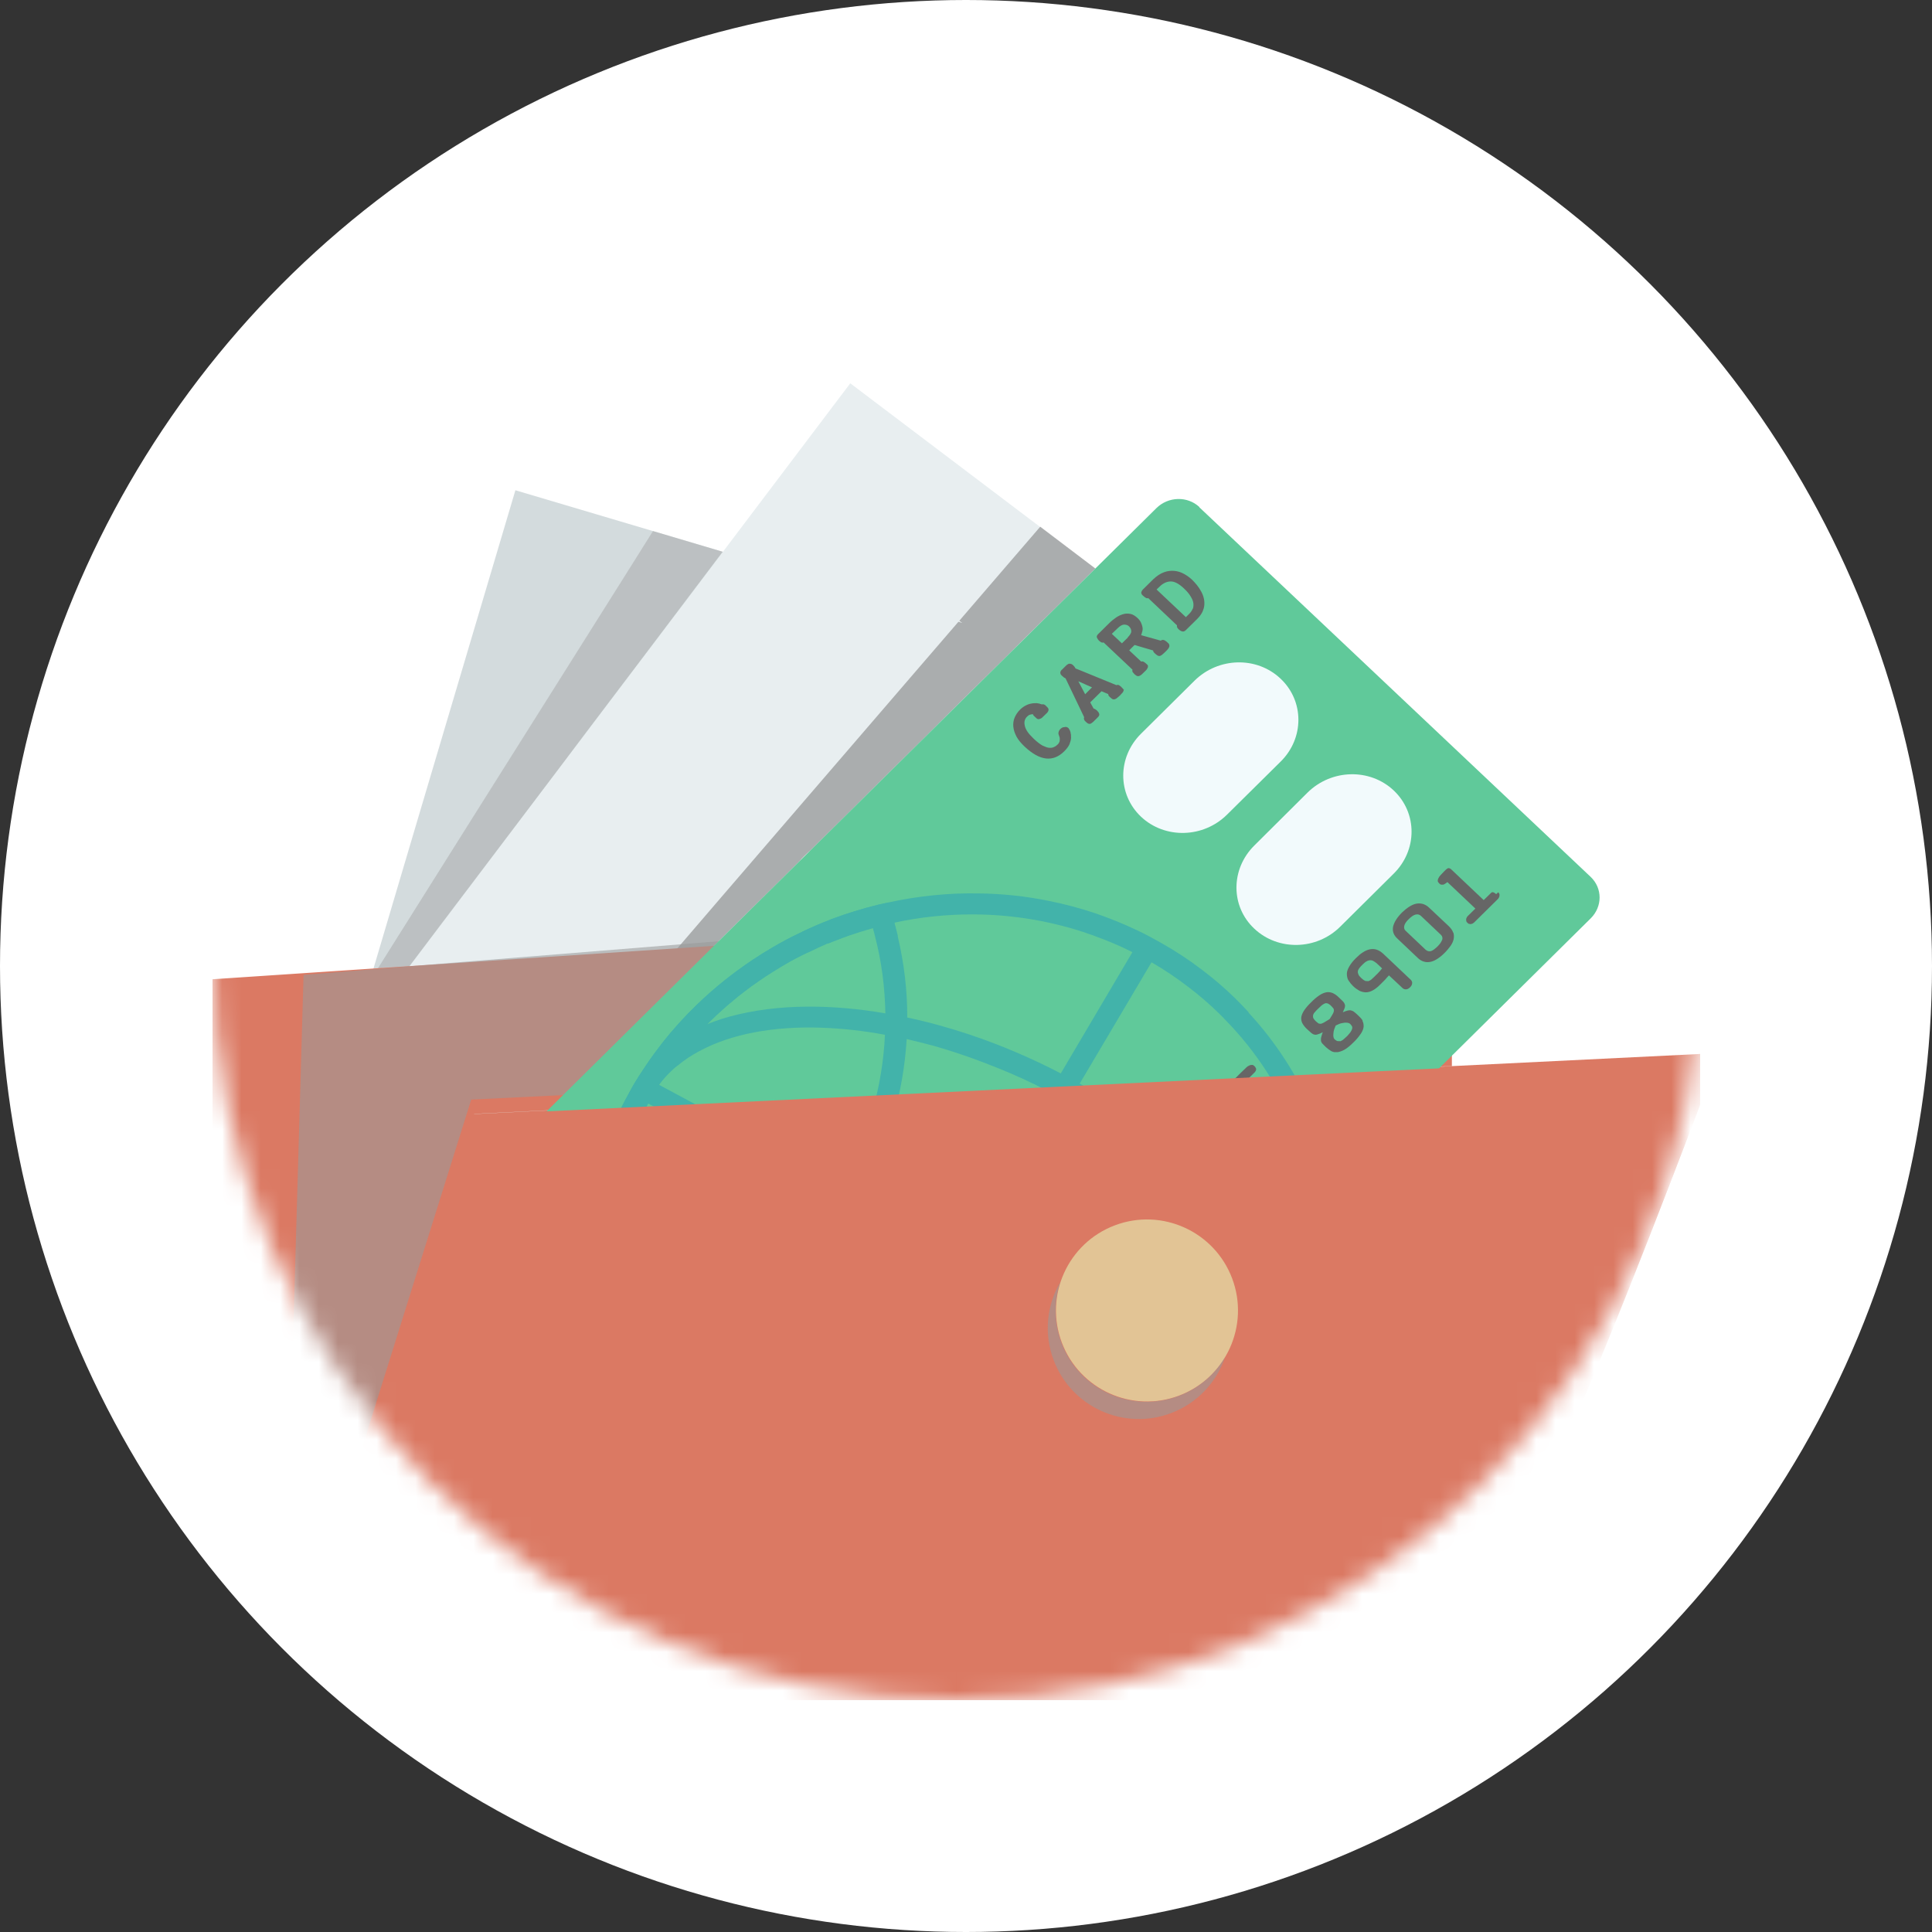 <svg width="100" height="100" viewBox="0 0 100 100" fill="none" xmlns="http://www.w3.org/2000/svg">
<rect x="0" y="0" width="100" height="100" fill="#333333" stroke="none"/>
<circle cx="50" cy="50" r="50" fill="white"/>
<g clip-path="url(#clip0_88_10)">
<mask id="mask0_88_10" style="mask-type:luminance" maskUnits="userSpaceOnUse" x="11" y="11" width="77" height="77">
<path d="M49.5 88C70.763 88 88 70.763 88 49.5C88 28.237 70.763 11 49.5 11C28.237 11 11 28.237 11 49.5C11 70.763 28.237 88 49.5 88Z" fill="white"/>
</mask>
<g mask="url(#mask0_88_10)">
<path d="M60.157 35.317L59.995 35.863L59.495 37.542L59.002 39.205L58.378 41.3L55.568 50.778L54.828 53.265L54.798 53.365L54.651 53.835L54.505 54.343L54.467 54.474L52.449 61.266L52.126 62.351L51.872 63.214L51.71 63.776L50.401 68.172L49.862 69.982L49.785 70.236L49.615 70.806L49.438 71.399L49.115 72.492L48.553 74.379L48.206 75.557L46.959 79.776L41.3 98.842H16.244C15.72 98.842 15.289 98.418 15.289 97.887V63.768L15.466 63.167L16.19 60.719L18.046 54.467L18.192 53.966L18.23 53.835L19.139 50.778L21.757 41.946L26.677 25.376L37.396 28.556L39.937 29.311L48.545 31.867L49.793 32.237L52.911 33.161L58.702 34.885L60.157 35.317Z" fill="#D3DBDD"/>
<path d="M71.853 40.891L65.947 48.699L64.376 50.778L60.311 56.16L59.626 57.069L55.275 62.821L54.597 63.722L49.87 69.974L49.677 70.228L48.984 71.145L48.437 71.868L48.299 72.053L47.413 73.224L47.39 73.262L47.021 73.747L45.619 75.603L44.341 77.289L39.421 83.796L30.674 95.377L30.366 95.777L28.055 98.834H16.244C15.72 98.834 15.289 98.41 15.289 97.879V57.808L15.851 57.069L15.866 57.054L17.822 54.474L18.2 53.974L18.3 53.843L20.232 51.286L20.61 50.786L22.458 48.345L28.679 40.114L30.543 37.65L33.584 33.63L35.386 31.251L37.411 28.571L44.01 19.84L56.7 29.442L63.275 34.408L67.21 37.38L70.991 40.237L71.861 40.899L71.853 40.891Z" fill="#E8EEF0"/>
<g style="mix-blend-mode:multiply" opacity="0.4">
<path d="M37.403 28.556L35.378 31.236L33.576 33.623L30.535 37.642L28.679 40.106L22.45 48.337L20.61 50.778H19.147L24.036 43.001L32.059 30.258L33.8 27.486L37.403 28.556Z" fill="#999999"/>
</g>
<g style="mix-blend-mode:multiply" opacity="0.58">
<path d="M56.692 29.426L54.436 31.659L52.911 33.161L52.095 33.977L50.362 35.686L47.721 38.304L41.962 44.002C41.746 44.187 41.538 44.38 41.353 44.603L39.082 46.851L35.109 50.778H33.607L37.303 46.474L45.026 37.503L47.359 34.793L49.608 32.183L49.808 32.244L49.654 32.129L51.787 29.649L53.843 27.262L56.707 29.434L56.692 29.426Z" fill="#7D7D7D"/>
</g>
<path d="M24.544 57.662L88.97 54.505C88.97 54.505 78.283 83.957 75.149 85.097C66.178 88.37 25.992 91.95 15.62 90.795C13.418 90.549 11.508 89.948 10.777 87.861C8.421 81.124 5.787 51.032 5.787 51.032L75.149 46.412V55.175L24.544 57.654V57.662Z" fill="#DB7963"/>
<g style="mix-blend-mode:multiply" opacity="0.58">
<path d="M15.72 50.455L74.848 45.673L74.733 54.443L24.39 56.915L14.627 88.054L15.712 50.462L15.72 50.455Z" fill="#999999"/>
</g>
<path d="M62.074 26.254L82.333 45.388C82.949 45.973 82.949 46.928 82.333 47.536L49.5 80.015C48.884 80.623 47.891 80.647 47.275 80.069L27.016 60.934C26.408 60.357 26.4 59.395 27.016 58.786L59.856 26.3C60.472 25.692 61.466 25.669 62.082 26.246L62.074 26.254Z" fill="#60C99A"/>
<g opacity="0.47">
<path d="M64.638 52.403L64.615 52.38C64.4 52.141 64.168 51.91 63.938 51.679C63.391 51.14 62.806 50.64 62.19 50.178C61.535 49.677 60.842 49.223 60.118 48.815C59.972 48.73 59.833 48.653 59.687 48.576C59.633 48.545 59.572 48.514 59.518 48.484C59.287 48.36 59.063 48.245 58.825 48.137C58.147 47.814 57.454 47.536 56.746 47.29C56.738 47.29 56.723 47.282 56.707 47.275C55.922 47.013 55.121 46.797 54.312 46.636C53.119 46.389 51.895 46.258 50.67 46.243C49.107 46.212 47.529 46.374 45.973 46.713C45.796 46.751 45.627 46.79 45.458 46.828C44.641 47.028 43.84 47.275 43.055 47.567C43.032 47.575 43.001 47.583 42.986 47.598C42.493 47.783 42.008 47.998 41.531 48.222C41.531 48.222 41.515 48.222 41.507 48.237C41.346 48.314 41.176 48.399 41.015 48.476C40.545 48.715 40.075 48.976 39.629 49.254C39.529 49.307 39.436 49.369 39.336 49.438C39.244 49.492 39.151 49.554 39.059 49.615C39.02 49.639 38.989 49.662 38.951 49.685C38.836 49.762 38.72 49.839 38.612 49.916C38.258 50.162 37.904 50.424 37.565 50.694C37.049 51.102 36.549 51.541 36.079 51.995C35.432 52.618 34.824 53.288 34.269 53.997C34.139 54.166 34.008 54.336 33.884 54.505C33.7 54.751 33.523 55.013 33.353 55.267C33.168 55.537 32.999 55.814 32.837 56.091C32.799 56.16 32.752 56.237 32.714 56.307C32.483 56.7 32.267 57.1 32.075 57.508C32.029 57.6 31.983 57.693 31.944 57.793L32.106 57.947L32.799 58.609C32.914 58.34 33.037 58.078 33.176 57.824C33.268 57.623 33.376 57.423 33.484 57.223C33.499 57.185 33.523 57.146 33.546 57.1C33.592 57.023 33.63 56.938 33.684 56.853C33.73 56.769 33.777 56.692 33.823 56.615C33.869 56.538 33.915 56.453 33.969 56.376C34.015 56.299 34.069 56.214 34.115 56.145C34.115 56.145 34.115 56.137 34.115 56.13C34.115 56.13 34.115 56.13 34.123 56.114C34.285 55.86 34.454 55.606 34.624 55.367C34.693 55.275 34.755 55.183 34.824 55.09C34.932 54.944 35.039 54.798 35.147 54.659C35.178 54.62 35.201 54.59 35.232 54.551C35.301 54.459 35.378 54.366 35.455 54.274C35.525 54.182 35.602 54.089 35.686 54.005C35.825 53.843 35.971 53.681 36.125 53.519C36.279 53.35 36.441 53.181 36.602 53.019C36.695 52.926 36.787 52.834 36.872 52.742C37.018 52.595 37.165 52.457 37.319 52.318C37.503 52.149 37.696 51.979 37.888 51.825C37.911 51.802 37.935 51.779 37.958 51.764C38.119 51.633 38.273 51.502 38.435 51.379C38.735 51.148 39.036 50.925 39.351 50.709C39.544 50.57 39.744 50.439 39.944 50.316C40.275 50.108 40.614 49.908 40.953 49.716C41.554 49.385 42.177 49.084 42.816 48.822C42.832 48.822 42.84 48.822 42.855 48.822C43.04 48.745 43.217 48.676 43.409 48.607C43.525 48.561 43.64 48.514 43.756 48.476C43.833 48.445 43.91 48.422 43.987 48.391C44.372 48.26 44.764 48.137 45.157 48.029H45.165C45.342 47.975 45.511 47.937 45.688 47.891C45.773 47.868 45.858 47.852 45.943 47.837C46.05 47.806 46.166 47.783 46.281 47.76C47.621 47.467 48.984 47.329 50.324 47.329C51.556 47.329 52.78 47.452 53.981 47.691C54.197 47.737 54.413 47.783 54.636 47.837C55.106 47.945 55.56 48.075 56.014 48.222C56.13 48.26 56.253 48.299 56.368 48.345C56.476 48.376 56.576 48.414 56.676 48.453C57.331 48.691 57.978 48.961 58.601 49.277C58.771 49.354 58.932 49.438 59.102 49.531C59.21 49.585 59.31 49.646 59.418 49.708C59.471 49.739 59.533 49.77 59.587 49.8C60.257 50.185 60.888 50.609 61.489 51.071C62.059 51.502 62.605 51.972 63.114 52.472C63.229 52.588 63.345 52.703 63.452 52.819C65.031 54.436 66.263 56.345 67.094 58.455L67.972 57.585C67.156 55.675 66.024 53.92 64.615 52.403H64.638Z" fill="#209BBB"/>
<path d="M46.474 48.445C46.428 48.245 46.374 48.045 46.32 47.844C46.32 47.821 46.304 47.791 46.304 47.767C46.251 47.583 46.189 47.39 46.127 47.19L45.973 46.713L45.458 46.828C44.641 47.028 43.84 47.275 43.055 47.567C43.032 47.575 43.001 47.583 42.986 47.598C42.493 47.783 42.008 47.998 41.531 48.222C41.531 48.222 41.515 48.222 41.507 48.237C41.346 48.314 41.176 48.399 41.015 48.476C40.545 48.715 40.075 48.976 39.629 49.254C39.529 49.307 39.436 49.369 39.336 49.438C39.244 49.492 39.151 49.554 39.059 49.615C39.02 49.639 38.989 49.662 38.951 49.685C38.836 49.762 38.72 49.839 38.612 49.916C38.258 50.162 37.904 50.424 37.565 50.694C37.049 51.102 36.549 51.541 36.079 51.995C35.432 52.618 34.824 53.288 34.269 53.997C34.139 54.166 34.008 54.336 33.884 54.505C33.7 54.751 33.523 55.013 33.353 55.267C33.168 55.537 32.999 55.814 32.837 56.091C32.799 56.16 32.752 56.237 32.714 56.307C32.483 56.7 32.267 57.1 32.075 57.508C32.029 57.6 31.983 57.693 31.944 57.793L32.106 57.947L32.799 58.609C32.914 58.34 33.037 58.078 33.176 57.824C33.268 57.623 33.376 57.423 33.484 57.223C33.499 57.185 33.523 57.146 33.546 57.1C33.592 57.023 33.63 56.938 33.684 56.853C33.73 56.769 33.777 56.692 33.823 56.615C33.869 56.538 33.915 56.453 33.969 56.376C34.015 56.299 34.069 56.214 34.115 56.145C34.115 56.145 34.115 56.13 34.123 56.13C34.123 56.13 34.123 56.13 34.131 56.114C34.292 55.86 34.462 55.606 34.631 55.367C34.701 55.275 34.762 55.183 34.831 55.09C34.939 54.944 35.047 54.798 35.155 54.659C35.186 54.62 35.209 54.59 35.24 54.551C35.309 54.459 35.386 54.366 35.463 54.274C35.54 54.182 35.617 54.097 35.694 54.005C35.833 53.843 35.979 53.673 36.125 53.512C36.287 53.335 36.449 53.165 36.618 53.004C36.703 52.911 36.795 52.826 36.88 52.749C37.026 52.603 37.18 52.465 37.334 52.326C37.526 52.149 37.711 51.987 37.911 51.825C38.096 51.664 38.281 51.517 38.466 51.379C38.758 51.148 39.059 50.932 39.367 50.724C39.567 50.586 39.767 50.455 39.967 50.332C40.283 50.131 40.599 49.939 40.93 49.754C40.93 49.754 40.938 49.754 40.945 49.746C40.968 49.731 40.999 49.716 41.022 49.708C41.03 49.708 41.038 49.693 41.045 49.693C41.092 49.669 41.138 49.639 41.192 49.615C41.4 49.508 41.608 49.4 41.823 49.3H41.839C42.162 49.138 42.501 48.984 42.832 48.838C42.847 48.838 42.855 48.838 42.87 48.838C43.055 48.761 43.232 48.691 43.425 48.622C43.54 48.576 43.656 48.53 43.771 48.491C43.848 48.461 43.925 48.437 44.002 48.407C44.387 48.276 44.78 48.153 45.173 48.045H45.18C45.219 48.191 45.265 48.337 45.296 48.484C45.635 49.785 45.804 51.132 45.827 52.472C45.835 52.834 45.827 53.204 45.804 53.573C45.681 56.23 44.934 58.863 43.609 61.273C43.525 61.435 43.432 61.597 43.34 61.758C43.301 61.82 43.271 61.882 43.232 61.943C43.171 62.043 43.109 62.143 43.047 62.243C42.94 62.421 42.824 62.59 42.701 62.767C41.985 63.822 41.161 64.784 40.237 65.67L40.368 65.793L41.053 66.44C41.738 65.778 42.37 65.077 42.94 64.33C43.332 63.83 43.694 63.314 44.025 62.775C44.125 62.613 44.225 62.451 44.318 62.29C44.418 62.128 44.51 61.966 44.595 61.805C45.973 59.302 46.759 56.569 46.928 53.804C46.951 53.435 46.967 53.065 46.959 52.696C46.967 51.279 46.797 49.854 46.466 48.461L46.474 48.445Z" fill="#209BBB"/>
<path d="M62.236 60.727C61.897 60.911 61.566 61.119 61.235 61.327C58.786 62.906 56.676 64.992 55.129 67.449C55.029 67.61 54.928 67.764 54.836 67.926C54.736 68.088 54.644 68.249 54.559 68.411C53.82 69.751 53.25 71.137 52.865 72.561L52.88 72.546L54.659 70.783C54.921 70.151 55.213 69.543 55.544 68.935C55.637 68.765 55.729 68.604 55.822 68.45C55.922 68.288 56.014 68.126 56.114 67.972C57.4 65.947 59.079 64.192 61.019 62.798C61.35 62.559 61.697 62.328 62.043 62.113C62.367 61.905 62.698 61.72 63.029 61.535C63.083 61.504 63.137 61.481 63.191 61.45C63.753 61.15 64.323 60.888 64.915 60.642L66.717 58.855C65.146 59.294 63.637 59.934 62.228 60.734L62.236 60.727Z" fill="#209BBB"/>
<path d="M59.895 49.315L59.602 49.808L55.883 56.091L55.313 57.054L50.601 65.016L50.039 65.978L46.643 71.699L45.812 70.914L49.046 65.447L49.623 64.477L54.328 56.522L54.905 55.56L58.617 49.277L58.909 48.784L59.895 49.315Z" fill="#209BBB"/>
<path d="M56.114 67.972L57.008 68.45L56.176 69.281L55.537 68.935L54.551 68.403L50.039 65.978L49.046 65.447L44.033 62.752L43.047 62.228L33.561 57.123L33.546 57.115L33.03 56.846L33.607 55.883L34.108 56.145V56.153L34.131 56.16L43.617 61.258L44.611 61.789L49.623 64.477L50.601 65.016L55.129 67.441L56.114 67.972Z" fill="#209BBB"/>
<path d="M63.029 61.527C63.029 61.527 63.006 61.504 62.99 61.489C62.744 61.227 62.482 60.973 62.228 60.719C60.773 59.325 59.071 58.001 57.146 56.823C56.73 56.569 56.314 56.322 55.876 56.084C55.721 55.983 55.552 55.899 55.383 55.806C55.244 55.729 55.105 55.66 54.967 55.591L54.89 55.552C54.697 55.452 54.513 55.36 54.32 55.26C53.566 54.89 52.803 54.544 52.041 54.236C51.895 54.174 51.748 54.12 51.594 54.058C50.601 53.673 49.6 53.342 48.622 53.073C48.06 52.919 47.506 52.78 46.951 52.665C46.574 52.588 46.189 52.503 45.812 52.449C44.426 52.21 43.078 52.095 41.808 52.103C40.345 52.11 38.982 52.287 37.765 52.618C37.496 52.688 37.234 52.773 36.987 52.865C36.856 52.911 36.733 52.957 36.602 53.011C36.595 53.011 36.587 53.019 36.587 53.019C35.802 53.335 35.093 53.727 34.485 54.212C34.431 54.251 34.377 54.297 34.323 54.336C34.215 54.428 34.108 54.52 34 54.62C33.784 54.821 33.584 55.036 33.399 55.267C33.184 55.529 32.991 55.806 32.822 56.091C32.783 56.16 32.737 56.237 32.699 56.307C32.491 56.692 32.329 57.092 32.206 57.5C32.16 57.647 32.121 57.793 32.09 57.939L32.783 58.601L33.076 58.879C33.13 58.293 33.276 57.731 33.507 57.2C33.522 57.169 33.53 57.138 33.545 57.108C33.584 57.023 33.623 56.938 33.661 56.853C33.707 56.769 33.753 56.692 33.8 56.615C33.846 56.538 33.892 56.453 33.946 56.376C34 56.299 34.054 56.222 34.115 56.145C34.316 55.876 34.539 55.629 34.793 55.391C34.878 55.313 34.962 55.236 35.055 55.167C35.07 55.152 35.093 55.136 35.109 55.129C35.432 54.859 35.794 54.62 36.187 54.413C37.858 53.504 40.075 53.104 42.57 53.196C43.602 53.234 44.68 53.35 45.796 53.558C46.166 53.627 46.543 53.697 46.928 53.781C47.382 53.889 47.844 54.005 48.314 54.128C49.169 54.374 50.039 54.659 50.901 54.99C51.171 55.098 51.448 55.206 51.725 55.313C52.487 55.621 53.242 55.968 53.997 56.345C54.089 56.392 54.189 56.438 54.282 56.492L54.32 56.507C54.482 56.584 54.651 56.669 54.813 56.761C54.975 56.846 55.152 56.938 55.298 57.031C55.698 57.246 56.076 57.477 56.461 57.708C58.255 58.802 59.856 60.018 61.219 61.296C61.458 61.512 61.689 61.728 61.905 61.951C61.951 61.989 61.989 62.036 62.028 62.082C62.259 62.313 62.482 62.551 62.698 62.782L63.483 62.005C63.337 61.835 63.175 61.666 63.013 61.497L63.029 61.527Z" fill="#209BBB"/>
</g>
<path d="M49.462 74.125C49.462 74.125 49.431 74.055 49.4 74.025L49.292 74.132C49.292 74.132 49.284 74.125 49.261 74.109C49.246 74.094 49.223 74.078 49.2 74.063C49.177 74.048 49.146 74.04 49.123 74.032C49.092 74.032 49.069 74.032 49.046 74.048L48.645 74.44L48.568 74.371L47.398 73.262L46.944 72.831C46.913 72.8 46.874 72.785 46.836 72.793C46.797 72.793 46.751 72.816 46.705 72.862L46.605 72.954C46.535 73.023 46.482 73.085 46.428 73.139C46.382 73.193 46.335 73.247 46.312 73.301C46.312 73.308 46.304 73.316 46.297 73.332L46.281 73.393C46.281 73.393 46.281 73.432 46.281 73.447C46.281 73.493 46.312 73.539 46.358 73.586C46.389 73.616 46.42 73.632 46.451 73.639C46.489 73.639 46.52 73.639 46.559 73.639C46.597 73.632 46.628 73.616 46.666 73.593C46.705 73.57 46.736 73.539 46.774 73.516L47.028 73.755L47.082 73.809L48.222 74.887L47.829 75.272C47.829 75.272 47.791 75.318 47.775 75.349C47.76 75.38 47.744 75.41 47.744 75.441C47.744 75.472 47.744 75.503 47.752 75.541C47.76 75.572 47.783 75.603 47.814 75.634C47.852 75.665 47.883 75.688 47.914 75.695C47.952 75.703 47.983 75.703 48.014 75.695C48.052 75.695 48.083 75.68 48.106 75.665C48.137 75.649 48.16 75.626 48.183 75.611L48.222 75.572L49.4 74.409C49.4 74.409 49.431 74.371 49.446 74.34C49.462 74.309 49.469 74.286 49.477 74.248C49.485 74.217 49.477 74.178 49.477 74.148L49.462 74.125Z" fill="#666666"/>
<path d="M51.718 71.899C51.718 71.899 51.687 71.838 51.656 71.807C51.617 71.784 51.587 71.761 51.548 71.753C51.51 71.753 51.479 71.753 51.44 71.753C51.402 71.753 51.371 71.776 51.34 71.791C51.302 71.807 51.279 71.83 51.248 71.861L50.925 72.184L50.193 72.908L49.993 72.723C49.9 72.638 49.846 72.569 49.816 72.508C49.785 72.446 49.777 72.384 49.8 72.323C49.823 72.261 49.87 72.184 49.939 72.107C50.008 72.03 50.101 71.93 50.216 71.822C50.339 71.699 50.439 71.576 50.509 71.468C50.578 71.36 50.609 71.252 50.617 71.145C50.617 71.045 50.601 70.945 50.539 70.837C50.486 70.729 50.393 70.621 50.27 70.513H50.262C50.147 70.398 50.039 70.329 49.923 70.275C49.877 70.259 49.831 70.244 49.785 70.236C49.746 70.236 49.708 70.228 49.669 70.236C49.639 70.236 49.615 70.236 49.577 70.236C49.454 70.251 49.331 70.305 49.2 70.398C49.13 70.444 49.053 70.506 48.969 70.575C48.899 70.629 48.838 70.69 48.769 70.767C48.707 70.829 48.653 70.883 48.599 70.945C48.561 70.983 48.522 71.029 48.491 71.068C48.407 71.168 48.337 71.26 48.291 71.353C48.237 71.445 48.214 71.53 48.199 71.599C48.191 71.676 48.206 71.738 48.253 71.784C48.306 71.838 48.36 71.861 48.43 71.868C48.499 71.868 48.553 71.845 48.607 71.791L48.622 71.776C48.668 71.73 48.699 71.684 48.715 71.645C48.73 71.599 48.753 71.553 48.784 71.499C48.807 71.445 48.846 71.383 48.899 71.314C48.938 71.268 48.976 71.222 49.03 71.168C49.046 71.145 49.069 71.122 49.092 71.099C49.184 71.006 49.269 70.937 49.338 70.883C49.408 70.829 49.477 70.798 49.531 70.79C49.554 70.79 49.585 70.79 49.608 70.79C49.639 70.79 49.662 70.79 49.693 70.806C49.746 70.829 49.8 70.868 49.854 70.921V70.937C49.916 70.983 49.954 71.029 49.977 71.075C50.001 71.122 50.016 71.16 50.016 71.206C50.016 71.245 50.001 71.291 49.97 71.337C49.939 71.383 49.9 71.43 49.839 71.491L49.77 71.561L49.538 71.799C49.431 71.907 49.354 72.015 49.284 72.115C49.223 72.215 49.184 72.323 49.177 72.423C49.177 72.454 49.177 72.477 49.177 72.508C49.177 72.585 49.2 72.654 49.238 72.731C49.284 72.839 49.369 72.947 49.492 73.054L49.931 73.47C49.993 73.524 50.047 73.555 50.116 73.555C50.178 73.555 50.262 73.509 50.355 73.416L50.532 73.239L51.363 72.415L51.594 72.184C51.594 72.184 51.648 72.123 51.664 72.092C51.679 72.061 51.702 72.022 51.702 71.992C51.71 71.953 51.702 71.922 51.702 71.884L51.718 71.899Z" fill="#666666"/>
<path d="M53.773 69.428C53.72 69.32 53.62 69.204 53.496 69.089C53.419 69.019 53.35 68.958 53.296 68.912C53.234 68.873 53.181 68.835 53.134 68.812C53.081 68.788 53.042 68.781 53.004 68.773C52.965 68.765 52.934 68.773 52.903 68.773C52.903 68.735 52.903 68.696 52.888 68.65C52.873 68.611 52.857 68.565 52.834 68.519C52.803 68.473 52.773 68.427 52.726 68.373C52.68 68.319 52.634 68.265 52.565 68.203C52.434 68.088 52.318 68.003 52.21 67.957C52.103 67.911 51.995 67.903 51.879 67.926C51.764 67.949 51.648 68.003 51.517 68.103C51.394 68.196 51.248 68.319 51.086 68.473C50.955 68.596 50.855 68.719 50.778 68.819C50.701 68.927 50.647 69.012 50.617 69.097C50.586 69.181 50.578 69.251 50.586 69.32C50.593 69.381 50.624 69.443 50.67 69.497C50.709 69.535 50.77 69.558 50.84 69.558C50.909 69.558 50.971 69.52 51.025 69.474L51.04 69.458C51.04 69.458 51.086 69.412 51.094 69.389C51.109 69.374 51.117 69.351 51.132 69.328C51.132 69.304 51.148 69.281 51.148 69.258C51.148 69.235 51.163 69.212 51.171 69.181C51.186 69.127 51.225 69.066 51.279 68.996C51.333 68.927 51.386 68.865 51.448 68.804L51.464 68.788C51.556 68.696 51.633 68.635 51.694 68.588C51.764 68.55 51.818 68.519 51.864 68.519C51.918 68.519 51.972 68.519 52.018 68.558C52.064 68.588 52.11 68.635 52.172 68.681C52.226 68.735 52.264 68.773 52.287 68.812C52.31 68.85 52.326 68.889 52.326 68.919C52.326 68.958 52.326 68.989 52.303 69.019C52.287 69.05 52.264 69.081 52.226 69.12L51.795 69.543C51.741 69.597 51.702 69.651 51.694 69.72C51.679 69.79 51.694 69.851 51.764 69.913C51.802 69.951 51.833 69.967 51.864 69.974C51.895 69.974 51.925 69.974 51.964 69.974C51.995 69.974 52.026 69.959 52.056 69.936C52.087 69.913 52.11 69.89 52.141 69.867L52.603 69.42C52.672 69.351 52.742 69.32 52.803 69.335C52.873 69.351 52.957 69.404 53.057 69.497C53.119 69.551 53.157 69.605 53.188 69.651C53.219 69.697 53.227 69.751 53.227 69.813C53.227 69.867 53.196 69.928 53.15 69.997C53.104 70.067 53.042 70.144 52.957 70.228L52.926 70.259C52.857 70.329 52.788 70.39 52.734 70.429C52.688 70.467 52.642 70.506 52.611 70.521C52.572 70.544 52.541 70.559 52.518 70.567C52.495 70.575 52.465 70.583 52.441 70.59C52.426 70.59 52.411 70.59 52.395 70.59C52.38 70.59 52.364 70.59 52.349 70.606C52.334 70.606 52.31 70.621 52.287 70.636C52.272 70.652 52.241 70.675 52.21 70.706C52.164 70.76 52.141 70.814 52.133 70.883C52.133 70.952 52.149 71.014 52.203 71.068C52.257 71.122 52.31 71.145 52.372 71.152C52.426 71.152 52.488 71.152 52.557 71.137C52.618 71.114 52.68 71.083 52.749 71.045C52.811 71.006 52.873 70.96 52.934 70.914C52.996 70.868 53.05 70.821 53.111 70.767C53.165 70.713 53.211 70.667 53.258 70.621L53.288 70.59C53.465 70.421 53.596 70.267 53.689 70.128C53.781 69.997 53.835 69.874 53.85 69.751C53.866 69.643 53.85 69.528 53.789 69.42L53.773 69.428Z" fill="#666666"/>
<path d="M56.16 67.495C56.16 67.495 56.13 67.441 56.114 67.426L55.383 66.74L55.452 66.671C55.506 66.617 55.537 66.555 55.552 66.486C55.568 66.417 55.537 66.355 55.475 66.294C55.413 66.24 55.352 66.217 55.283 66.232C55.213 66.248 55.159 66.286 55.098 66.34H55.082L55.036 66.409L54.266 65.685C54.22 65.639 54.158 65.616 54.081 65.624C54.012 65.624 53.935 65.662 53.866 65.732C53.797 65.801 53.758 65.862 53.758 65.932C53.758 66.001 53.781 66.055 53.835 66.109L54.597 66.833L54.058 67.364L53.304 66.648C53.25 66.594 53.181 66.571 53.111 66.571C53.042 66.571 52.973 66.609 52.896 66.686C52.857 66.725 52.834 66.756 52.819 66.802C52.811 66.84 52.803 66.871 52.803 66.91C52.803 66.948 52.819 66.979 52.826 67.002C52.842 67.033 52.865 67.056 52.88 67.071L53.873 68.003C53.912 68.042 53.95 68.057 53.981 68.065C54.012 68.065 54.058 68.042 54.105 67.988L54.936 67.164L55.668 67.849C55.668 67.849 55.714 67.88 55.737 67.895C55.768 67.903 55.798 67.911 55.829 67.911C55.868 67.911 55.899 67.911 55.937 67.888C55.976 67.872 56.014 67.849 56.053 67.811C56.091 67.772 56.114 67.734 56.13 67.695C56.145 67.657 56.153 67.626 56.153 67.587C56.153 67.549 56.145 67.526 56.137 67.495H56.16Z" fill="#666666"/>
<path d="M60.003 63.268C59.949 63.16 59.856 63.052 59.733 62.929C59.61 62.813 59.502 62.729 59.395 62.667C59.294 62.613 59.194 62.582 59.102 62.59C59.002 62.59 58.909 62.629 58.809 62.69C58.709 62.752 58.594 62.836 58.478 62.96L57.916 63.522L57.369 63.006L58.216 62.166C58.216 62.166 58.278 62.105 58.309 62.074C58.332 62.043 58.355 62.013 58.363 61.982C58.378 61.951 58.378 61.92 58.363 61.882C58.347 61.843 58.324 61.812 58.286 61.766C58.247 61.728 58.209 61.705 58.17 61.705C58.132 61.697 58.093 61.705 58.055 61.712C58.016 61.728 57.978 61.743 57.947 61.766C57.916 61.789 57.885 61.812 57.862 61.835C57.847 61.851 57.824 61.874 57.77 61.928L57.6 62.097C57.531 62.159 57.462 62.236 57.385 62.313C57.308 62.39 57.231 62.467 57.161 62.536C57.092 62.605 57.023 62.675 56.969 62.729C56.907 62.782 56.869 62.829 56.838 62.852C56.746 62.944 56.7 63.021 56.7 63.083C56.7 63.144 56.73 63.206 56.792 63.26L57.6 64.022C57.654 64.076 57.7 64.115 57.739 64.138C57.778 64.161 57.816 64.176 57.862 64.176C57.901 64.176 57.939 64.153 57.985 64.122C58.032 64.091 58.086 64.045 58.147 63.984L58.871 63.268C58.94 63.198 59.01 63.167 59.071 63.183C59.133 63.198 59.217 63.252 59.318 63.345C59.371 63.398 59.418 63.445 59.441 63.491C59.471 63.537 59.479 63.591 59.479 63.653C59.479 63.706 59.456 63.768 59.41 63.83C59.371 63.899 59.31 63.976 59.225 64.061C59.14 64.145 59.063 64.215 59.01 64.261C58.956 64.307 58.902 64.338 58.863 64.369C58.825 64.392 58.786 64.407 58.763 64.415C58.732 64.415 58.709 64.43 58.678 64.438C58.655 64.438 58.624 64.453 58.594 64.469C58.563 64.484 58.524 64.507 58.486 64.546H58.478C58.432 64.6 58.409 64.654 58.401 64.731C58.401 64.8 58.417 64.854 58.471 64.908C58.547 64.977 58.624 65 58.709 64.992C58.802 64.992 58.886 64.954 58.971 64.908C59.063 64.862 59.14 64.8 59.225 64.723C59.302 64.654 59.379 64.584 59.448 64.523L59.541 64.43C59.718 64.261 59.849 64.107 59.941 63.976C60.034 63.845 60.087 63.722 60.103 63.606C60.118 63.499 60.103 63.383 60.034 63.283L60.003 63.268Z" fill="#666666"/>
<path d="M62.328 60.896C62.274 60.788 62.19 60.688 62.082 60.588C61.974 60.48 61.858 60.403 61.751 60.349C61.643 60.295 61.527 60.265 61.412 60.265C61.296 60.265 61.173 60.303 61.058 60.365C60.934 60.434 60.804 60.534 60.665 60.673C60.611 60.727 60.55 60.788 60.472 60.873C60.395 60.95 60.311 61.042 60.218 61.158L59.518 60.488C59.464 60.442 59.41 60.419 59.341 60.419C59.271 60.419 59.202 60.457 59.125 60.526C59.087 60.565 59.056 60.603 59.04 60.642C59.025 60.68 59.017 60.719 59.017 60.75C59.017 60.788 59.017 60.811 59.033 60.842C59.048 60.873 59.071 60.896 59.087 60.911L60.503 62.251C60.619 62.359 60.734 62.428 60.85 62.467C60.965 62.498 61.081 62.505 61.204 62.474C61.327 62.451 61.443 62.405 61.566 62.321C61.689 62.243 61.805 62.151 61.928 62.036C62.082 61.882 62.197 61.735 62.274 61.604C62.351 61.474 62.39 61.35 62.398 61.235C62.398 61.119 62.382 61.004 62.328 60.896ZM61.751 61.497C61.705 61.55 61.651 61.62 61.581 61.681C61.512 61.751 61.435 61.812 61.373 61.843C61.312 61.882 61.25 61.897 61.196 61.905C61.142 61.905 61.081 61.897 61.027 61.866C60.973 61.835 60.919 61.797 60.858 61.743L60.573 61.481C60.573 61.481 60.619 61.42 60.634 61.397C60.65 61.373 60.673 61.343 60.696 61.319C60.719 61.289 60.75 61.266 60.788 61.227C60.827 61.189 60.881 61.135 60.934 61.081C61.011 61.004 61.081 60.942 61.142 60.904C61.204 60.858 61.258 60.834 61.312 60.827C61.366 60.827 61.42 60.827 61.474 60.858C61.527 60.881 61.589 60.927 61.658 60.988C61.728 61.058 61.774 61.112 61.805 61.173C61.835 61.227 61.843 61.281 61.835 61.343C61.82 61.397 61.797 61.45 61.758 61.504L61.751 61.497Z" fill="#666666"/>
<path d="M64.461 59.163L62.759 57.562C62.698 57.508 62.644 57.469 62.598 57.439C62.551 57.408 62.505 57.4 62.451 57.4C62.398 57.4 62.351 57.423 62.29 57.462C62.236 57.5 62.166 57.562 62.09 57.639L62.059 57.67L61.25 58.471L60.996 58.725C60.942 58.779 60.911 58.832 60.896 58.909C60.888 58.979 60.911 59.04 60.965 59.094C61.027 59.156 61.096 59.179 61.166 59.163C61.235 59.148 61.296 59.11 61.35 59.056L61.589 58.817L62.382 58.032L62.736 58.37L62.759 58.394L64.03 59.587C64.084 59.641 64.145 59.664 64.215 59.664C64.284 59.664 64.353 59.626 64.43 59.556C64.492 59.495 64.53 59.425 64.53 59.356C64.53 59.287 64.507 59.225 64.453 59.171L64.461 59.163Z" fill="#666666"/>
<path d="M66.656 56.684C66.602 56.576 66.509 56.468 66.378 56.345C66.255 56.23 66.14 56.145 66.04 56.084C65.939 56.03 65.839 56.007 65.747 56.007C65.647 56.007 65.547 56.045 65.454 56.107C65.354 56.168 65.239 56.261 65.123 56.376L64.553 56.938L64.007 56.422L64.862 55.583C64.862 55.583 64.923 55.521 64.954 55.491C64.977 55.46 65 55.429 65.008 55.398C65.023 55.367 65.023 55.337 65.008 55.298C64.992 55.26 64.969 55.221 64.931 55.183C64.892 55.144 64.854 55.121 64.815 55.121C64.777 55.121 64.738 55.121 64.692 55.136C64.654 55.152 64.623 55.167 64.584 55.19C64.553 55.213 64.523 55.244 64.5 55.26C64.484 55.275 64.461 55.306 64.407 55.352C64.361 55.398 64.299 55.46 64.23 55.521C64.161 55.591 64.091 55.66 64.014 55.737C63.938 55.814 63.861 55.891 63.791 55.96C63.722 56.03 63.653 56.091 63.599 56.153C63.537 56.214 63.499 56.253 63.468 56.284C63.375 56.376 63.329 56.453 63.329 56.515C63.329 56.576 63.36 56.638 63.422 56.692L64.23 57.454C64.284 57.508 64.33 57.547 64.369 57.562C64.407 57.593 64.446 57.6 64.492 57.6C64.53 57.6 64.569 57.585 64.615 57.547C64.661 57.516 64.715 57.469 64.777 57.408L65.501 56.692C65.57 56.623 65.639 56.592 65.701 56.607C65.77 56.623 65.847 56.676 65.947 56.769C66.001 56.823 66.04 56.877 66.07 56.923C66.101 56.969 66.109 57.023 66.109 57.077C66.109 57.131 66.078 57.192 66.032 57.262C65.993 57.331 65.932 57.408 65.847 57.493C65.762 57.577 65.685 57.647 65.632 57.693C65.578 57.747 65.524 57.778 65.485 57.801C65.447 57.824 65.416 57.839 65.385 57.847C65.354 57.847 65.331 57.862 65.308 57.862C65.285 57.87 65.254 57.878 65.223 57.901C65.193 57.916 65.154 57.939 65.116 57.978C65.069 58.032 65.039 58.086 65.039 58.155C65.039 58.224 65.054 58.286 65.108 58.332C65.185 58.401 65.27 58.424 65.354 58.417C65.439 58.417 65.524 58.378 65.608 58.332C65.701 58.286 65.778 58.224 65.862 58.155C65.939 58.086 66.016 58.016 66.086 57.947L66.178 57.855C66.355 57.685 66.486 57.531 66.579 57.4C66.671 57.262 66.725 57.146 66.74 57.031C66.756 56.915 66.74 56.807 66.679 56.7L66.656 56.684Z" fill="#666666"/>
<path d="M70.536 52.834C70.482 52.742 70.405 52.657 70.313 52.572C70.228 52.495 70.159 52.426 70.105 52.388C70.051 52.341 69.997 52.318 69.943 52.303C69.889 52.287 69.836 52.287 69.766 52.303C69.697 52.318 69.612 52.349 69.504 52.395C69.551 52.295 69.582 52.218 69.605 52.157C69.62 52.095 69.628 52.041 69.605 51.987C69.589 51.933 69.558 51.879 69.504 51.825C69.451 51.772 69.381 51.702 69.289 51.617C69.181 51.51 69.073 51.44 68.966 51.394C68.858 51.356 68.75 51.34 68.642 51.363C68.534 51.386 68.411 51.433 68.28 51.525C68.157 51.61 68.011 51.725 67.864 51.879C67.71 52.026 67.595 52.164 67.51 52.287C67.425 52.411 67.379 52.526 67.356 52.634C67.341 52.742 67.356 52.849 67.402 52.95C67.456 53.05 67.533 53.157 67.649 53.265C67.741 53.35 67.818 53.419 67.872 53.465C67.926 53.512 67.98 53.542 68.034 53.55C68.088 53.566 68.149 53.558 68.211 53.535C68.28 53.519 68.365 53.481 68.465 53.427C68.427 53.542 68.396 53.635 68.38 53.704C68.373 53.75 68.365 53.797 68.373 53.827C68.373 53.843 68.373 53.866 68.373 53.881C68.388 53.935 68.411 53.981 68.457 54.028C68.504 54.074 68.565 54.135 68.634 54.205C68.727 54.289 68.819 54.351 68.904 54.405C68.958 54.436 69.012 54.451 69.073 54.459C69.12 54.459 69.166 54.459 69.212 54.459C69.212 54.459 69.227 54.459 69.235 54.459C69.343 54.443 69.458 54.405 69.582 54.336C69.72 54.259 69.874 54.135 70.043 53.966C70.082 53.928 70.121 53.889 70.159 53.85C70.282 53.72 70.375 53.596 70.444 53.496C70.529 53.358 70.575 53.242 70.582 53.127C70.582 53.019 70.567 52.919 70.513 52.826L70.536 52.834ZM68.35 52.988C68.303 52.988 68.257 52.988 68.226 52.957C68.188 52.934 68.142 52.888 68.088 52.842C68.034 52.788 67.995 52.734 67.972 52.688C67.957 52.642 67.957 52.595 67.965 52.541C67.98 52.495 68.003 52.441 68.057 52.388C68.103 52.334 68.157 52.272 68.226 52.21C68.288 52.149 68.35 52.095 68.396 52.049C68.45 52.002 68.504 51.972 68.55 51.949C68.596 51.925 68.65 51.918 68.696 51.933C68.742 51.941 68.788 51.972 68.842 52.01C68.912 52.08 68.966 52.126 68.996 52.172C69.035 52.21 69.043 52.257 69.043 52.303C69.043 52.349 69.027 52.403 68.989 52.472C68.95 52.541 68.896 52.634 68.819 52.749C68.696 52.826 68.596 52.88 68.527 52.926C68.457 52.965 68.403 52.98 68.357 52.996L68.35 52.988ZM69.35 53.881C69.297 53.897 69.258 53.897 69.212 53.881C69.189 53.874 69.166 53.858 69.143 53.843C69.127 53.827 69.104 53.812 69.081 53.797C69.081 53.797 69.066 53.773 69.043 53.743C69.027 53.712 69.019 53.673 69.012 53.62C69.012 53.566 69.012 53.489 69.027 53.404C69.043 53.312 69.081 53.204 69.135 53.081C69.258 53.019 69.366 52.973 69.458 52.957C69.551 52.942 69.62 52.926 69.682 52.934C69.743 52.934 69.782 52.942 69.812 52.957C69.836 52.965 69.851 52.973 69.851 52.973L69.897 53.011C69.897 53.011 69.966 53.088 69.982 53.127C69.997 53.165 69.997 53.219 69.982 53.258C69.974 53.304 69.943 53.358 69.905 53.419C69.866 53.473 69.805 53.542 69.736 53.62C69.651 53.704 69.574 53.766 69.512 53.82C69.489 53.835 69.474 53.85 69.451 53.858C69.412 53.881 69.381 53.897 69.343 53.904L69.35 53.881Z" fill="#666666"/>
<path d="M73.07 50.778C73.07 50.778 73.039 50.724 73.016 50.709L71.599 49.369C71.484 49.261 71.368 49.192 71.252 49.154C71.137 49.115 71.022 49.115 70.898 49.138C70.783 49.161 70.66 49.215 70.544 49.292C70.421 49.369 70.305 49.469 70.19 49.585C70.028 49.739 69.92 49.885 69.843 50.016C69.766 50.147 69.72 50.27 69.713 50.386C69.713 50.501 69.728 50.617 69.782 50.724C69.79 50.74 69.805 50.763 69.82 50.778C69.874 50.863 69.944 50.948 70.028 51.032C70.136 51.14 70.251 51.217 70.359 51.279C70.467 51.333 70.575 51.356 70.69 51.363C70.798 51.363 70.921 51.333 71.037 51.271C71.16 51.209 71.291 51.109 71.422 50.978L71.476 50.925C71.522 50.878 71.568 50.832 71.607 50.794C71.638 50.763 71.668 50.732 71.699 50.701C71.761 50.632 71.822 50.555 71.892 50.486L72.223 50.794L72.592 51.14C72.638 51.186 72.7 51.209 72.769 51.209C72.839 51.209 72.916 51.171 72.985 51.102C73.023 51.063 73.054 51.025 73.07 50.986C73.085 50.948 73.093 50.917 73.093 50.878C73.093 50.84 73.093 50.817 73.07 50.786V50.778ZM70.798 50.778C70.798 50.778 70.729 50.778 70.69 50.778C70.675 50.778 70.652 50.763 70.636 50.755C70.583 50.732 70.529 50.686 70.459 50.624C70.39 50.555 70.336 50.501 70.313 50.439C70.29 50.386 70.275 50.332 70.282 50.27C70.29 50.216 70.321 50.162 70.359 50.108C70.398 50.054 70.459 49.993 70.529 49.923C70.598 49.854 70.667 49.793 70.729 49.762C70.79 49.723 70.852 49.708 70.914 49.7C70.968 49.7 71.022 49.708 71.083 49.739C71.137 49.77 71.191 49.808 71.26 49.862L71.537 50.124C71.499 50.162 71.468 50.208 71.43 50.255C71.391 50.293 71.353 50.332 71.322 50.37C71.291 50.409 71.26 50.432 71.229 50.462C71.206 50.486 71.183 50.509 71.175 50.516L71.16 50.532C71.083 50.609 71.014 50.67 70.96 50.717C70.906 50.755 70.86 50.77 70.814 50.786C70.806 50.786 70.798 50.786 70.783 50.786L70.798 50.778Z" fill="#666666"/>
<path d="M75.218 48.276C75.18 48.16 75.103 48.052 74.995 47.945L73.963 46.974C73.871 46.882 73.763 46.828 73.655 46.79C73.539 46.759 73.432 46.751 73.308 46.774C73.185 46.797 73.07 46.851 72.947 46.928C72.823 47.005 72.7 47.105 72.577 47.221C72.315 47.483 72.161 47.729 72.107 47.96C72.061 48.191 72.13 48.399 72.323 48.576L73.378 49.577C73.478 49.677 73.586 49.739 73.693 49.77C73.809 49.808 73.917 49.808 74.04 49.785C74.155 49.762 74.279 49.708 74.394 49.631C74.517 49.554 74.641 49.454 74.771 49.323C74.895 49.2 74.995 49.077 75.079 48.961C75.164 48.838 75.218 48.722 75.241 48.607C75.264 48.491 75.257 48.376 75.226 48.268L75.218 48.276ZM74.641 48.653C74.602 48.761 74.525 48.869 74.402 48.992C74.271 49.115 74.163 49.2 74.063 49.23C73.963 49.254 73.871 49.23 73.786 49.154L72.754 48.176C72.685 48.114 72.662 48.029 72.685 47.922C72.708 47.821 72.777 47.706 72.916 47.575C73.047 47.444 73.17 47.359 73.278 47.336C73.385 47.313 73.478 47.336 73.555 47.413L74.571 48.376C74.656 48.453 74.679 48.545 74.648 48.653H74.641Z" fill="#666666"/>
<path d="M77.613 46.281C77.613 46.281 77.582 46.212 77.551 46.181L77.443 46.281C77.443 46.281 77.436 46.274 77.412 46.258C77.397 46.243 77.374 46.227 77.351 46.212C77.328 46.197 77.297 46.189 77.274 46.181C77.243 46.181 77.22 46.181 77.197 46.197L76.796 46.589L75.087 44.972C75.087 44.972 75.018 44.934 74.979 44.934C74.941 44.934 74.895 44.965 74.841 45.011L74.748 45.103C74.679 45.173 74.625 45.227 74.571 45.288C74.517 45.342 74.479 45.396 74.456 45.45C74.425 45.504 74.417 45.55 74.417 45.596C74.417 45.642 74.456 45.688 74.502 45.735C74.533 45.766 74.564 45.781 74.594 45.789C74.633 45.789 74.664 45.789 74.702 45.789C74.741 45.781 74.771 45.758 74.81 45.735C74.848 45.712 74.879 45.688 74.918 45.658L76.365 47.028L75.973 47.413C75.973 47.413 75.926 47.459 75.919 47.49C75.903 47.521 75.888 47.544 75.888 47.583C75.888 47.614 75.888 47.644 75.896 47.675C75.903 47.714 75.926 47.737 75.957 47.767C75.988 47.798 76.019 47.821 76.057 47.821C76.096 47.837 76.127 47.837 76.157 47.821C76.196 47.821 76.227 47.806 76.25 47.783C76.281 47.767 76.304 47.744 76.327 47.721L77.536 46.528C77.536 46.528 77.574 46.489 77.582 46.459C77.597 46.428 77.605 46.405 77.613 46.366C77.613 46.335 77.613 46.297 77.613 46.266V46.281Z" fill="#666666"/>
<path d="M55.421 37.927C55.398 37.858 55.375 37.804 55.36 37.765V37.781C55.36 37.781 55.329 37.719 55.306 37.688C55.283 37.665 55.252 37.65 55.213 37.634C55.183 37.627 55.144 37.619 55.106 37.634C55.067 37.634 55.029 37.642 54.99 37.657C54.952 37.673 54.921 37.704 54.89 37.727C54.836 37.781 54.805 37.834 54.79 37.904C54.775 37.965 54.79 38.019 54.813 38.073C54.821 38.096 54.828 38.127 54.844 38.166C54.852 38.204 54.859 38.243 54.852 38.281C54.852 38.32 54.852 38.366 54.828 38.412C54.813 38.458 54.782 38.504 54.736 38.543C54.682 38.597 54.628 38.635 54.551 38.666C54.482 38.705 54.397 38.712 54.297 38.705C54.205 38.697 54.089 38.651 53.958 38.589C53.835 38.52 53.681 38.404 53.512 38.243L53.481 38.212C53.227 37.973 53.081 37.758 53.042 37.557C52.996 37.365 53.042 37.203 53.165 37.088C53.211 37.041 53.265 37.003 53.327 36.987C53.381 36.972 53.435 36.964 53.473 36.972C53.473 37.011 53.496 37.041 53.527 37.065L53.65 37.18C53.689 37.218 53.743 37.234 53.797 37.218C53.85 37.203 53.904 37.18 53.943 37.142L54.197 36.895C54.289 36.795 54.297 36.695 54.22 36.618C54.22 36.618 54.189 36.587 54.182 36.579C54.182 36.572 54.166 36.564 54.158 36.556L54.143 36.541C54.143 36.541 54.112 36.51 54.089 36.487C54.066 36.472 54.035 36.464 54.012 36.456C54.012 36.456 53.943 36.456 53.912 36.456C53.835 36.425 53.75 36.402 53.658 36.395C53.566 36.395 53.473 36.395 53.373 36.418C53.273 36.433 53.173 36.472 53.073 36.526C52.973 36.579 52.88 36.649 52.796 36.733C52.672 36.857 52.58 36.995 52.518 37.142C52.457 37.288 52.434 37.442 52.449 37.611C52.465 37.773 52.518 37.942 52.611 38.119C52.703 38.297 52.849 38.466 53.034 38.643C53.427 39.013 53.797 39.221 54.143 39.259C54.49 39.297 54.805 39.167 55.09 38.882C55.221 38.751 55.313 38.628 55.36 38.512C55.406 38.389 55.437 38.281 55.437 38.181C55.437 38.073 55.437 37.989 55.406 37.919L55.421 37.927Z" fill="#666666"/>
<path d="M58.155 35.694C58.155 35.694 58.139 35.655 58.116 35.64C58.101 35.625 58.086 35.602 58.07 35.594C58.055 35.578 58.047 35.571 58.047 35.563C58.008 35.532 57.97 35.501 57.931 35.471C57.893 35.447 57.839 35.44 57.785 35.463L55.906 34.693L55.668 34.6C55.668 34.6 55.645 34.547 55.621 34.516C55.598 34.485 55.575 34.462 55.56 34.447C55.521 34.408 55.483 34.377 55.452 34.37C55.414 34.354 55.383 34.354 55.344 34.354C55.306 34.354 55.267 34.385 55.229 34.408C55.19 34.447 55.136 34.485 55.083 34.547C55.067 34.562 55.044 34.585 55.029 34.6C55.013 34.616 54.99 34.647 54.959 34.67H54.952C54.905 34.724 54.882 34.77 54.882 34.816C54.882 34.862 54.898 34.908 54.936 34.947L55.005 35.009C55.005 35.009 55.044 35.047 55.075 35.07C55.106 35.086 55.129 35.101 55.152 35.109L56.114 37.118C56.099 37.172 56.099 37.211 56.114 37.249C56.13 37.288 56.16 37.326 56.207 37.365C56.253 37.403 56.284 37.434 56.315 37.45C56.353 37.465 56.384 37.473 56.415 37.465C56.453 37.465 56.484 37.442 56.522 37.411C56.561 37.388 56.607 37.342 56.653 37.295C56.669 37.28 56.692 37.257 56.715 37.234C56.738 37.211 56.753 37.195 56.784 37.165L56.823 37.126C56.892 37.057 56.915 37.003 56.892 36.941C56.877 36.887 56.838 36.834 56.784 36.78C56.769 36.764 56.746 36.749 56.715 36.726C56.676 36.703 56.646 36.679 56.607 36.679L56.43 36.356L57.015 35.779L57.362 35.925C57.362 35.971 57.377 36.01 57.408 36.04L57.446 36.079C57.446 36.079 57.516 36.141 57.547 36.164C57.577 36.187 57.608 36.202 57.647 36.202C57.685 36.202 57.724 36.187 57.77 36.164C57.808 36.133 57.862 36.094 57.931 36.033C57.947 36.017 57.97 35.994 57.993 35.971C57.993 35.971 58.032 35.925 58.055 35.902L58.086 35.871C58.139 35.817 58.155 35.763 58.163 35.709H58.17C58.17 35.709 58.17 35.686 58.17 35.671L58.155 35.694ZM56.168 35.933L55.814 35.263L56.522 35.578L56.168 35.933Z" fill="#666666"/>
<path d="M60.457 33.284L60.419 33.245C60.419 33.245 60.372 33.199 60.342 33.184C60.319 33.161 60.288 33.145 60.265 33.138C60.234 33.122 60.211 33.122 60.172 33.122C60.141 33.122 60.111 33.138 60.08 33.161L59.063 32.876L59.087 32.814C59.102 32.76 59.117 32.714 59.133 32.652C59.148 32.591 59.148 32.522 59.133 32.452C59.117 32.383 59.094 32.306 59.056 32.221C59.017 32.144 58.956 32.059 58.871 31.983C58.755 31.875 58.632 31.798 58.509 31.775C58.386 31.752 58.255 31.752 58.132 31.79C58.008 31.828 57.885 31.882 57.762 31.967C57.639 32.052 57.523 32.144 57.416 32.252L56.846 32.814C56.776 32.883 56.753 32.945 56.776 32.999C56.8 33.053 56.83 33.107 56.884 33.161C56.923 33.191 56.954 33.215 56.992 33.245C57.031 33.261 57.069 33.268 57.123 33.253L58.617 34.662C58.601 34.716 58.609 34.755 58.632 34.793C58.655 34.824 58.686 34.862 58.717 34.893C58.771 34.939 58.809 34.97 58.848 34.986C58.879 35.001 58.917 35.001 58.956 34.993C58.994 34.978 59.033 34.955 59.079 34.924C59.125 34.885 59.179 34.831 59.248 34.762C59.279 34.731 59.31 34.701 59.341 34.67C59.364 34.639 59.387 34.6 59.402 34.57C59.418 34.531 59.418 34.508 59.418 34.477C59.418 34.439 59.402 34.416 59.364 34.385L59.302 34.331C59.302 34.331 59.233 34.269 59.194 34.254C59.156 34.231 59.11 34.231 59.063 34.239L58.447 33.661L58.725 33.384L59.687 33.669C59.687 33.669 59.687 33.715 59.703 33.73C59.71 33.746 59.718 33.769 59.741 33.784L59.756 33.8C59.81 33.854 59.856 33.892 59.895 33.915C59.934 33.946 59.972 33.954 60.011 33.954C60.057 33.954 60.103 33.923 60.157 33.884C60.211 33.838 60.28 33.777 60.357 33.7C60.395 33.669 60.419 33.63 60.449 33.599C60.48 33.569 60.496 33.53 60.511 33.499C60.526 33.469 60.534 33.43 60.526 33.399C60.526 33.368 60.511 33.338 60.48 33.299L60.457 33.284ZM58.378 32.999L58.07 33.299L57.547 32.806L57.862 32.506C57.97 32.398 58.078 32.337 58.178 32.329C58.278 32.329 58.363 32.352 58.432 32.414C58.517 32.498 58.555 32.583 58.555 32.675C58.555 32.768 58.486 32.876 58.37 32.991L58.378 32.999Z" fill="#666666"/>
<path d="M62.305 30.951C62.274 30.828 62.228 30.712 62.166 30.604C62.105 30.489 62.035 30.389 61.951 30.281C61.866 30.181 61.781 30.081 61.689 29.996C61.574 29.888 61.435 29.788 61.281 29.703C61.127 29.619 60.965 29.565 60.788 29.549C60.611 29.534 60.434 29.549 60.249 29.619C60.064 29.688 59.88 29.803 59.695 29.98L59.148 30.52C59.102 30.573 59.079 30.62 59.071 30.666C59.071 30.712 59.086 30.758 59.125 30.797C59.14 30.812 59.148 30.82 59.163 30.835C59.163 30.835 59.179 30.851 59.194 30.858C59.233 30.897 59.264 30.92 59.31 30.943C59.34 30.966 59.387 30.974 59.433 30.958L60.919 32.367C60.911 32.414 60.919 32.452 60.934 32.483C60.958 32.522 60.981 32.552 61.011 32.575C61.073 32.637 61.135 32.668 61.196 32.683C61.258 32.699 61.319 32.675 61.381 32.614L61.974 32.029C62.089 31.913 62.174 31.798 62.236 31.674C62.29 31.551 62.328 31.436 62.336 31.313C62.343 31.189 62.336 31.074 62.305 30.951ZM61.735 31.505C61.697 31.598 61.643 31.682 61.566 31.759L61.381 31.944L59.864 30.512L60.018 30.366C60.203 30.181 60.403 30.096 60.603 30.096C60.803 30.096 61.027 30.219 61.273 30.45C61.427 30.596 61.543 30.727 61.62 30.858C61.697 30.982 61.751 31.097 61.766 31.205C61.781 31.313 61.774 31.413 61.743 31.505H61.735Z" fill="#666666"/>
<path d="M66.278 35.124C67.51 36.279 67.518 38.212 66.278 39.428L63.514 42.162C62.282 43.386 60.295 43.432 59.063 42.277C57.831 41.115 57.831 39.19 59.063 37.973L61.828 35.232C63.06 34.015 65.046 33.961 66.278 35.124Z" fill="#F2FAFC"/>
<path d="M72.138 40.914C73.37 42.077 73.37 44.002 72.138 45.219L69.374 47.96C68.149 49.184 66.155 49.23 64.923 48.068C63.691 46.913 63.691 44.988 64.923 43.764L67.68 41.022C68.912 39.806 70.906 39.752 72.138 40.914Z" fill="#F2FAFC"/>
<path d="M75.095 55.267L24.329 57.716L15.374 88.054L77.351 81.963C81.671 74.402 88.97 54.597 88.97 54.597L75.103 55.267H75.095Z" fill="#DB7963"/>
</g>
<path d="M63.776 66.171C64.692 68.604 63.46 71.322 61.027 72.238C58.594 73.154 55.876 71.922 54.959 69.489C54.043 67.056 55.275 64.338 57.708 63.422C60.141 62.505 62.859 63.737 63.776 66.171Z" fill="#E2C495"/>
<g style="mix-blend-mode:multiply" opacity="0.58">
<path d="M63.414 70.228C62.983 71.53 61.989 72.623 60.603 73.147C58.17 74.063 55.452 72.831 54.536 70.398C54.012 69.012 54.189 67.533 54.882 66.355C54.551 67.341 54.544 68.45 54.944 69.505C55.86 71.938 58.578 73.17 61.011 72.254C62.059 71.861 62.89 71.129 63.414 70.236V70.228Z" fill="#999999"/>
</g>
</g>
<defs>
<clipPath id="clip0_88_10">
<rect width="77" height="77" fill="white" transform="translate(11 11)"/>
</clipPath>
</defs>
</svg>

